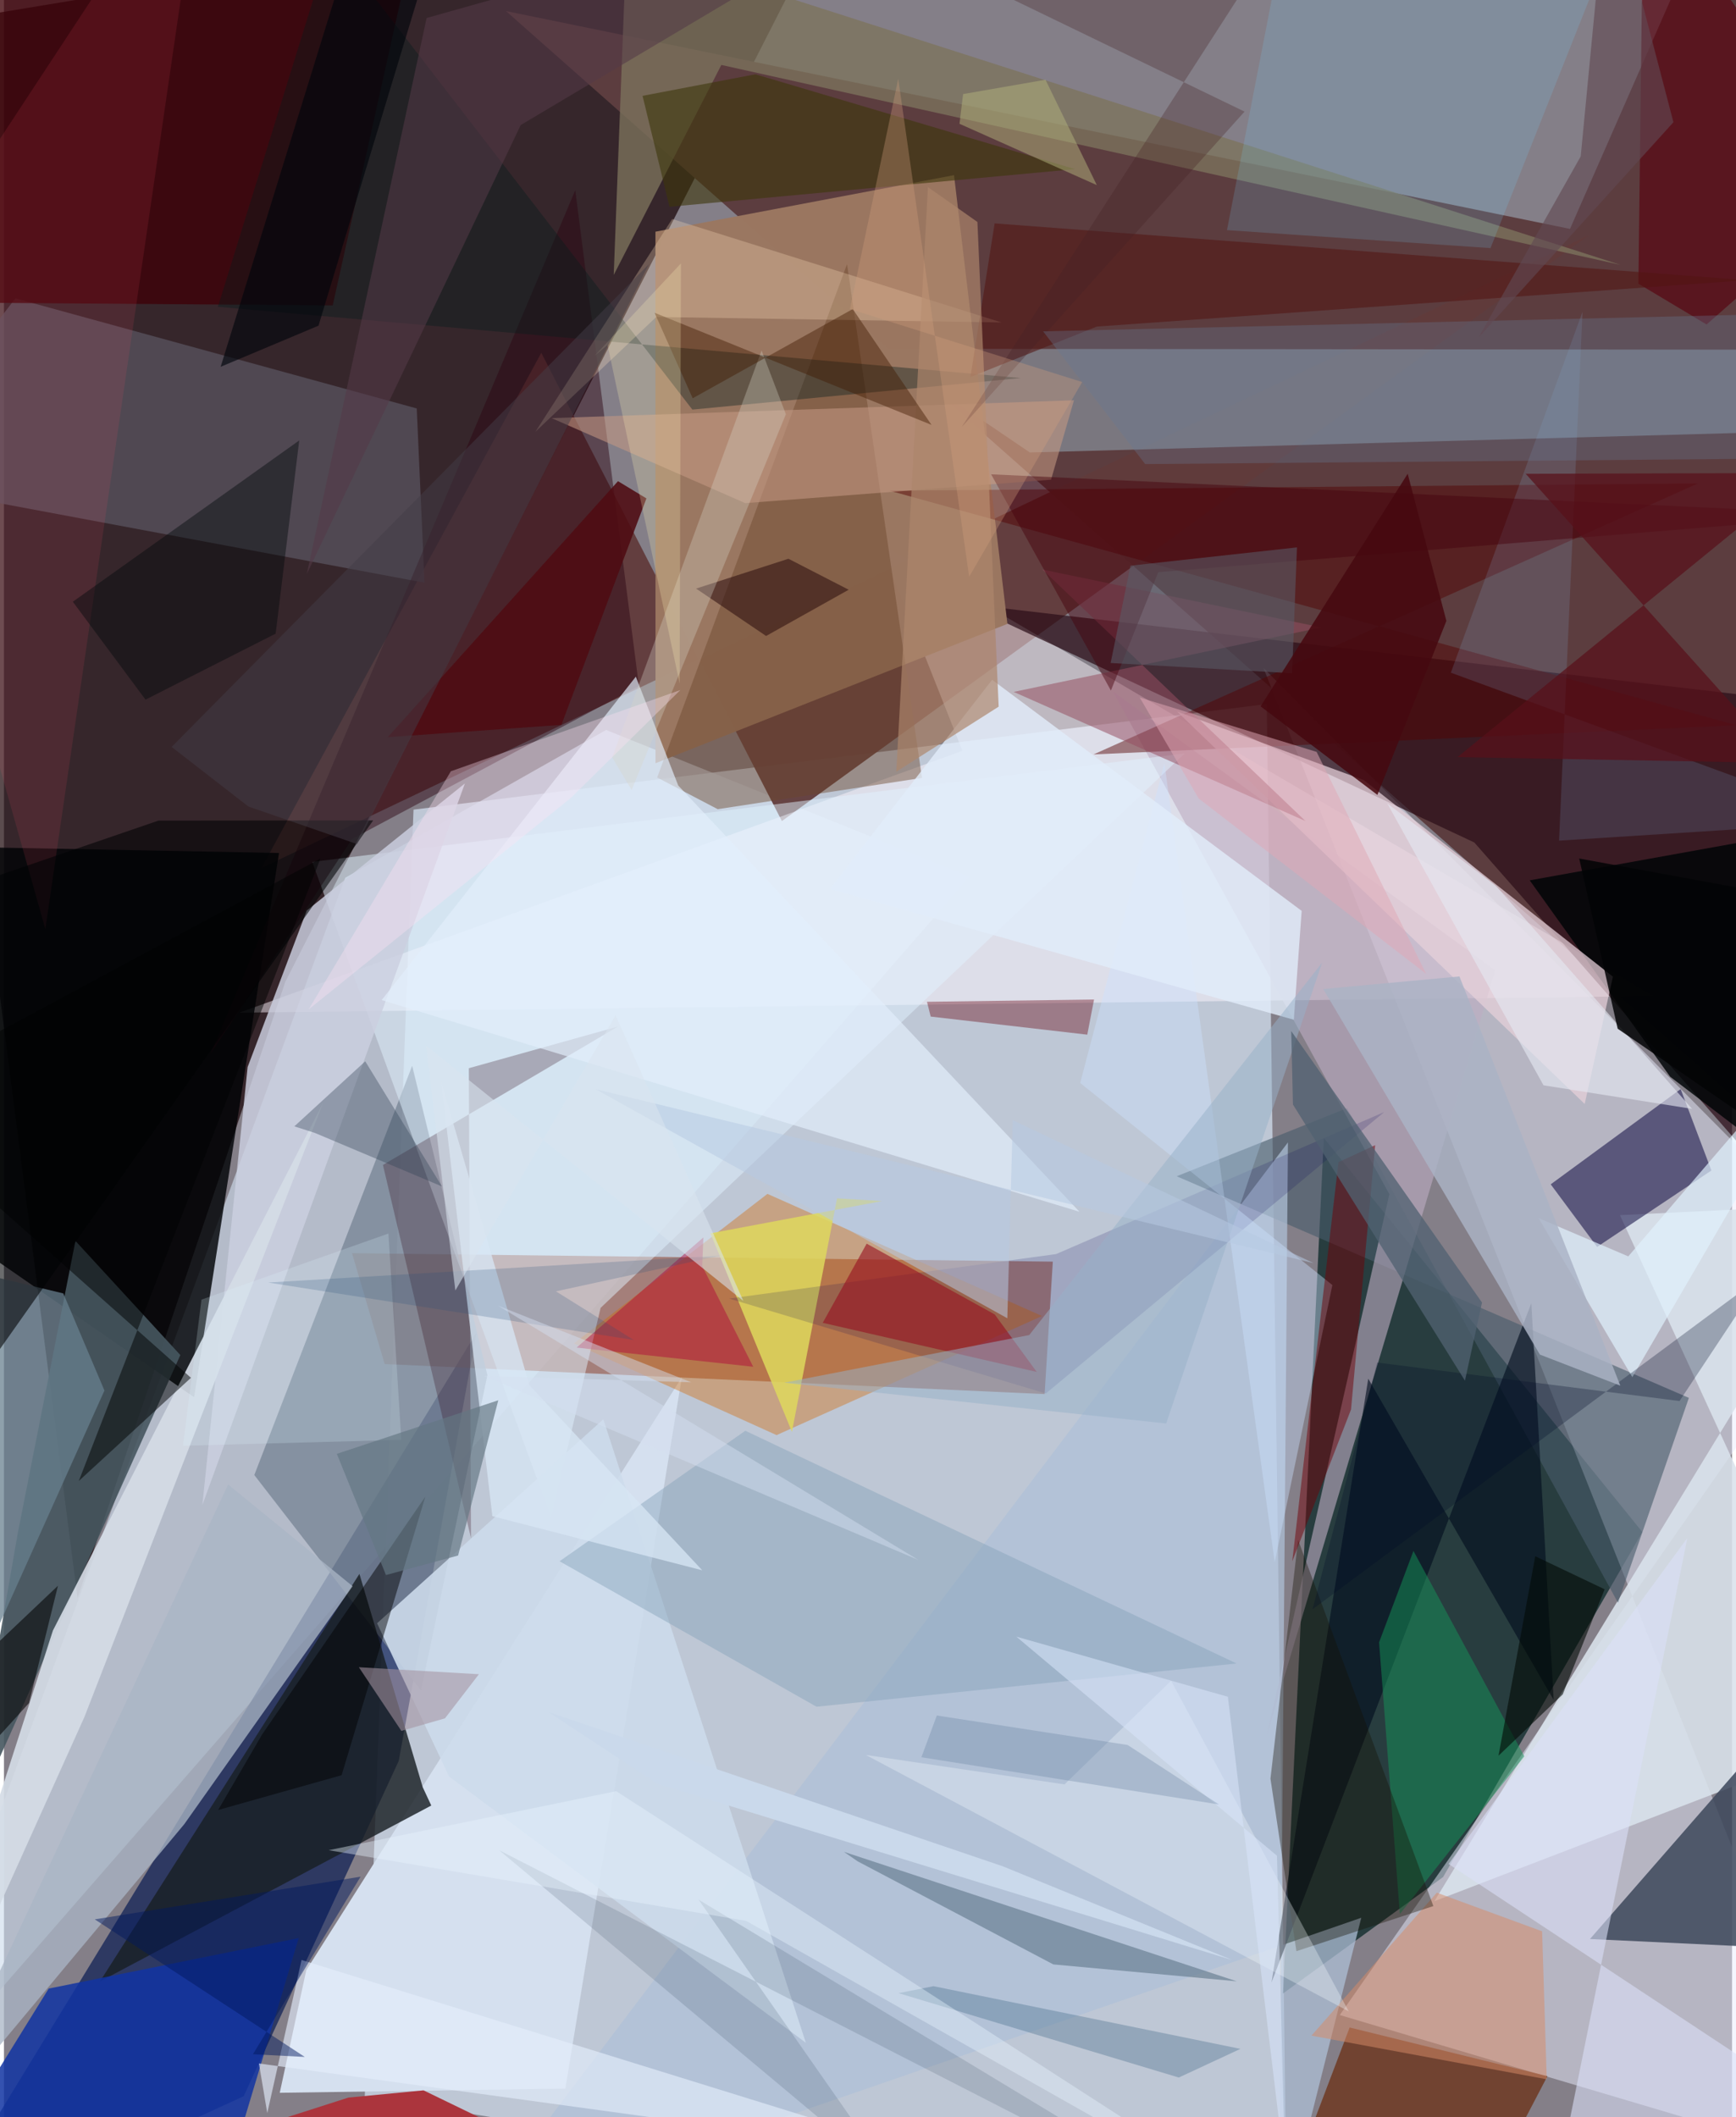 <svg xmlns="http://www.w3.org/2000/svg" width="228" height="278" viewBox="0 0 836 1024"><path fill="#847f88" d="M0 0h836v1024H0z"/><path fill="#d1deee" fill-opacity=".757" d="M610.926 340.535l-412.787 51.052-23.598 622.544L620.773 1086z"/><path fill="#160003" fill-opacity=".702" d="M409.67-62L136.129 474.853 35.586 772.922-62 15.959z"/><path fill="#5c3d3f" d="M889.34 577.008L242.838 5.346l514.778 105.37L833.419-62z"/><path fill="#062525" fill-opacity=".725" d="M618.774 964.181l19.736-413.757 154.097 190.584-96.39 166.85z"/><path fill="#cfdcec" fill-opacity=".643" d="M291.31 353.065l176.008 70.82-524.647 602.212 222.44-601.559z"/><path fill="#00154f" fill-opacity=".655" d="M-41.272 1086l157.236-72.126L190.98 851.69l37.617-207.23z"/><path fill="#e9ebfd" fill-opacity=".498" d="M898 614.22L609.276 323.007 898 1049.384l-251.754-74.778z"/><path fill="#8c381e" fill-opacity=".498" d="M168.39 606.123l339.018 4.084-3.965 64.07-319.254-14.528z"/><path fill="#613b3b" fill-opacity=".941" d="M124.61 419.816L766.73 113.76 376.339 397.11 259.945 170.632z"/><path fill="#fff7ff" fill-opacity=".475" d="M463.683 363.138l-349.811 126.66 684.038-8.047-374.022-219.015z"/><path fill="#2b0f18" fill-opacity=".722" d="M711.31 407.469L465.145 292.086 898 342.737v277.309z"/><path fill="#d9e3ec" fill-opacity=".882" d="M898 840.457L781.777 587.73 898 582.068 692.001 919.546z"/><path fill="#b0e4f5" fill-opacity=".353" d="M496.289 218.848l-73.876-50.152 475.587.478v38.614z"/><path fill="#000305" fill-opacity=".816" d="M133.066 412.562L91.976 675.76-45.98 580.336l38.53-170.472z"/><path fill="#d5e0ef" d="M133.425 1012.206l138.167-2.003 56.345-344.066-181.677 286.74z"/><path fill="#9a7761" fill-opacity=".992" d="M485.445 301.758L315.2 369.142l-.032-257.08 144.449-27.34z"/><path fill="#3e485c" fill-opacity=".859" d="M898 944.031l-130.73-6.2 72.637-83.221 12.205 216.992z"/><path fill="#798596" fill-opacity=".788" d="M201.768 817.604l32.103-152.476-36.384-149.644-76.374 197.936z"/><path fill="#171347" fill-opacity=".576" d="M811.13 526.748l-62.854 46.064 22.455 30.277 55.28-36.957z"/><path fill="#191f24" fill-opacity=".816" d="M206.72 873.269l-4.128-8.859-30.63-103.172L46.42 958.392z"/><path fill="#59535f" fill-opacity=".749" d="M199.695 197.55l3.77 84.289L-62 232.199l67.523-87.905z"/><path fill="#485b6a" fill-opacity=".604" d="M780.817 775.184l34.301-99.087-247.777-107.182 82.462-32.962z"/><path fill="#bdadc1" fill-opacity=".604" d="M670.213 577.578l-59.286 261.758 110.527-370.044-185.015-134.91z"/><path fill="#d46701" fill-opacity=".38" d="M275.711 649.77l93.64-72.336 132.835 59.076-128.411 57.599z"/><path fill="#e1f3ff" fill-opacity=".49" d="M264.71 734.064l23.925-101.482 282.614-268.19-422.113 52.49z"/><path fill="#520001" fill-opacity=".463" d="M819.509 233.808L527.12 364.885l311.003-14.099L428.52 237.353z"/><path fill="#465760" fill-opacity=".902" d="M6.649 741.712l-25.324 145.333 104.006-231.65-50.749-55.214z"/><path fill="#6b3115" fill-opacity=".761" d="M610.994 1086l40.014-105.376 95.684 23.539L703.903 1086z"/><path fill="#3e0007" fill-opacity=".776" d="M-3.166-62l207.421 6.455-45.208 203.265L-62 146.033z"/><path fill="#cbcfdf" fill-opacity=".831" d="M146.476 440.395l-28.597 75.7-21.894 211.846 127.001-349.015z"/><path fill="#d4dce5" fill-opacity=".914" d="M154.373 533.456L23.688 788.616-62 1054.476 38.884 830.545z"/><path fill="#7c735d" fill-opacity=".78" d="M294.99 132.981l52.055-101.574 434.95 96.687L301.077-26.253z"/><path fill="#afc0d8" fill-opacity=".733" d="M621.148 552.55L616.73 1086l39.902-158.444-432.43 149.361z"/><path fill="#1134a2" fill-opacity=".851" d="M142.582 937.377L98.058 1086H-55.25l76.9-124.196z"/><path fill="#2d0513" fill-opacity=".463" d="M307.17 331.78L276.387 91.981 99.984 509.646l68.438-103.887z"/><path fill="#6b472c" fill-opacity=".447" d="M407.858 127.765l36.264 248.474-98.828 15.132-29.292-15.313z"/><path fill="#cddcec" fill-opacity=".882" d="M387.926 988.013L289.964 686.46l-109.455 98.65 34.813 74.129z"/><path fill="#000507" fill-opacity=".839" d="M898 396.956l-159.882 28.832 67.94 94.985 50.013 38.135z"/><path fill="#e6d0da" fill-opacity=".729" d="M778.365 472.39l-13.658 61.546L567.49 344.113l90.335 33.186z"/><path fill="#000d1d" fill-opacity=".608" d="M738.902 630.261l-125.698 328.59 46.806-292.027 89.696 155.413z"/><path fill="#2b0312" fill-opacity=".259" d="M183.336 563.447l113.766-66.968-72.209 20.177 1.068 227.378z"/><path fill="#aab5c5" fill-opacity=".761" d="M108.456 717.992l60.21 49.196L87.22 882.304l-127.734 153.119z"/><path fill="#ab353d" d="M202.98 1011.029l-36.353 3.497L-56.364 1086H357.67z"/><path fill="#ded85d" fill-opacity=".851" d="M341.783 596.522l83.02-15.61-21.785-1.308-21.817 112.934z"/><path fill="#e3eefc" fill-opacity=".671" d="M520.31 586.085L182.734 483.703 305.678 327.28l20.524 52.66z"/><path fill="#83a0b8" fill-opacity=".431" d="M358.642 691.995l-89.85 63.128 124.296 70.36 203.203-20.912z"/><path fill="#c59884" fill-opacity=".565" d="M506.553 232.003l-147.957 11.34-93.64-41.107 252.68-8.635z"/><path fill="#580711" fill-opacity=".706" d="M823.676 156.935L898 91.658 793.125-62l-2.418 199.218z"/><path fill="#954f61" fill-opacity=".529" d="M629.628 397.104l-141.163-62.458L637.33 303.46l-134.92-27.99z"/><path fill="#031c1b" fill-opacity=".373" d="M491.944 182.849l-388.44-34.468L158.32-28.281l174.707 226.393z"/><path fill="#fde0bd" fill-opacity=".282" d="M323.267 105.914l159.345 50.048-167.047-2.66-58.455 55.51z"/><path fill="#dbe0f9" fill-opacity=".584" d="M754.693 1039.14L898 1033.06 698.866 901.55l115.518-157.684z"/><path fill="#09005a" fill-opacity=".165" d="M504.037 673.98l163.702-136.124-158.745 68.696-158.197 21.516z"/><path fill="#d68a68" fill-opacity=".514" d="M693.164 915.424L744.12 934.1l2.238 71.586-113.822-21.117z"/><path fill="#e1f2fe" fill-opacity=".686" d="M785.798 607.662L898 476.916 787.757 666.08l-45.317-76.89z"/><path fill="#5d7588" fill-opacity=".592" d="M507.67 950.121l-94.64-49.842-6.712-4.623 190.085 62.638z"/><path fill="#521413" fill-opacity=".565" d="M528.704 157.951l-61.148 24.389 11.708-74.292 364.011 27.47z"/><path fill="#3d370b" fill-opacity=".596" d="M518.16 81.8l-196.195 18.217-13.028-53.659 54.574-10.435z"/><path fill="#16965b" fill-opacity=".49" d="M735.507 849.476l-53.634-99.346-16.63 44.212 10.05 131.414z"/><path fill="#141000" fill-opacity=".365" d="M612.703 860.284l13.362-115.49 65.444 177.102-66.262 21.828z"/><path fill="#f5fdff" fill-opacity=".314" d="M564.626 812.93l-51.56 50.119-96.127-14.24 233.617 124.015z"/><path fill="#8cc2f2" fill-opacity=".153" d="M896.765 397.365l-196.809-72.008 63.701-174.548-11.338 255.778z"/><path fill="#690614" fill-opacity=".392" d="M446.534 484.526l80.817-1.094-3.273 16.997-75.747-8.742z"/><path fill="#cde2fe" fill-opacity=".408" d="M614.756 755.572l27.895-134.041-122.005-97.73 40.748-154.622z"/><path fill="#324256" fill-opacity=".369" d="M174.779 513.314l37.127 60.537-61.55-25.918-9.878-3.154z"/><path fill="#44010c" fill-opacity=".455" d="M535.51 333.982L477.575 229.41 898 248.955 558.43 276.75z"/><path fill="#74d0f9" fill-opacity=".173" d="M625.286-62h166.15l-72.289 182.004-127.482-8.7z"/><path fill="#27090b" fill-opacity=".525" d="M334.839 284.679l33.863 22.921 39.95-22.366-29.142-14.985z"/><path fill="#e1ecfa" fill-opacity=".808" d="M399.534 429.96l224.464 63.259 3.802-52.657-149.75-111.776z"/><path fill="#6f0007" fill-opacity=".494" d="M651.674 681.721l11.68-127.846-17.758 8.212-22.361 193.08z"/><path fill="#d7e6f4" fill-opacity=".761" d="M254.21 669.969L211.532 523.21l24.738 210.11 101.549 26.181z"/><path fill="#68808e" fill-opacity=".745" d="M48.616 672.546L-59.051 912.228-62 603.788l90.715 21.797z"/><path fill="#ac856c" fill-opacity=".69" d="M446.99 90.478l-15.296 282.757 49.517-31.446-10.279-234.43z"/><path fill="#020100" fill-opacity=".475" d="M203.851 723.882L124.927 838.84l-21.308 36.589 59.736-16.833z"/><path fill="#fa5069" fill-opacity=".122" d="M69.041-40.8l18.408 27.194L20.03 449.34-62 158.533z"/><path fill="#971322" fill-opacity=".612" d="M417.352 601.515L396.1 639.808l103.52 23.744-20.323-27.823z"/><path fill="#000204" fill-opacity=".58" d="M74.756 396.9L-62 443.774v293.751L178.623 396.8z"/><path fill="#d6d3c9" fill-opacity=".322" d="M378.277 200.35l-11.754-30.834-72.293 196.838 9.428 15.73z"/><path fill="#4f0c13" fill-opacity=".882" d="M185.68 356.542l111.37-123.816 13.756 8.336-41.136 109.539z"/><path fill="#020b05" fill-opacity=".604" d="M723.027 849.165l17.777-96.46 33.559 15.977-20.296 50.85z"/><path fill="#98b1c8" fill-opacity=".51" d="M377.432 668.758l118.571-23.04 141.658-180.06-75.408 222.831z"/><path fill="#543a47" fill-opacity=".565" d="M204.469 8.701L146.49 277.686l103.502-217.2L455.996-62z"/><path fill="#0f273d" fill-opacity=".137" d="M612.773 1086L336.037 918.786l95.575 136.853-192.026-160.737z"/><path fill="#01080b" fill-opacity=".424" d="M131.44 306.475l-62.963 31.911-35.168-47.35 109.53-78z"/><path fill="#000d27" fill-opacity=".282" d="M664.36 659.019l-31.312 119.325 217.738-161.42-40.188 60.71z"/><path fill="#e5e8f2" fill-opacity=".616" d="M669.209 388.588l75.579 136.34 71.897 11.4-94.902-107.884z"/><path fill="#452125" fill-opacity=".31" d="M600.157 53.98L463.354 206.534 634.7-59.47 360.428-62z"/><path fill="#ae0039" fill-opacity=".447" d="M362.48 661.06l-85.466-9.277 61.335-53.26-.55 13.835z"/><path fill="#581019" fill-opacity=".722" d="M736.18 229.157l125.358 139.896-158.328-2.877 168.414-137.41z"/><path fill="#e5edfb" fill-opacity=".635" d="M143.969 947.978l305.875 94.82-326.494-44.766 4.034 24z"/><path fill="#3a6180" fill-opacity=".322" d="M568.353 1004.828l29.818-13.865-148.478-30.314-16.937 3.365z"/><path fill="#677a93" fill-opacity=".333" d="M502.708 160.252l49.374 64.202L898 221.444l-27.146-69.884z"/><path fill="#040505" fill-opacity=".58" d="M-62 850.524l88.117-83.548-14.002 56.716L-62 905.499z"/><path fill="#010303" fill-opacity=".506" d="M90.457 666.394L-62 531.017l215.127-115.785L36.208 716.29z"/><path fill="#ffe3f5" fill-opacity=".345" d="M327.225 333.744l-111.03 39.3-68.757 115.13 126.666-102.11z"/><path fill="#516271" fill-opacity=".761" d="M622.744 498.697l92.3 131.294-8.258 37.787-83.21-133.562z"/><path fill="#411a00" fill-opacity=".435" d="M314.742 151.271l133.981 54.23-38.1-56.027-77.438 43.163z"/><path fill="#aab3c5" fill-opacity=".827" d="M781.955 670.21l-77.823-197.942-65.918 6.089 104.827 176.81z"/><path fill="#fff5b8" fill-opacity=".239" d="M285.658 172.15l6.355-5.281 34.867 163.772.626-203.236z"/><path fill="#5a5a66" fill-opacity=".584" d="M535.386 320.67l9.578-47.069 80.56-8.847-2.347 60.873z"/><path fill="#433d48" fill-opacity=".494" d="M170.895 408.275l-52.666-18.2-37.104-28.816 230.87-233.46z"/><path fill="#460910" fill-opacity=".863" d="M607.928 341.648l71.154-112.51L697.81 300.3l-33.381 84.155z"/><path fill="#00185d" fill-opacity=".475" d="M145.533 994.866l-25.082-1.294 52.075-85.893-128.59 20.65z"/><path fill="#b2b27b" fill-opacity=".494" d="M528.702 89.538l-66.434-29.662 1.73-14.377 39.866-6.933z"/><path fill="#b6cae2" fill-opacity=".537" d="M286.193 526.788l199.209 110.815 2.626-95.837 145.549 69.18z"/><path fill="#def8ff" fill-opacity=".208" d="M185.99 596.627l6.236 99.785-105.61 2.845 8.938-70.67z"/><path fill="#234e7a" fill-opacity=".208" d="M267.035 624.58l37.708 23.55-176.964-27.821 219.145-13.088z"/><path fill="#637783" fill-opacity=".667" d="M184.812 761.785l34.889-9.43 19.445-75.09-78.112 25.911z"/><path fill="#00060b" fill-opacity=".635" d="M104.827 177.41l64.312-207.894 35.857 13.61-52.828 174.39z"/><path fill="#604853" fill-opacity=".624" d="M713.252 163.41l94.395-104.294L775.985-62 762.792 75.63z"/><path fill="#d5deef" fill-opacity=".467" d="M332.498 668.567l-100.129-3.072 209.996 88.99L238.893 631.45z"/><path fill="#dae5ef" fill-opacity=".565" d="M357.7 629.213L204.263 505.766 218.37 624.17l77.516-133.12z"/><path fill="#dfa7b6" fill-opacity=".514" d="M635.033 363.663l-85.58-26.303 28.508 48.837 110.061 84.827z"/><path fill="#d29f7d" fill-opacity=".329" d="M521.606 184.78l-112.362-35.312 23.388-111.39L466.93 278.98z"/><path fill="#a493a0" fill-opacity=".569" d="M213.344 831.105l16.42-21.344-58.073-3.376 20.568 30.792z"/><path fill="#cad9eb" d="M316.023 862.687l278.165 85.32-110.943-45.333-219.894-74.642z"/><path fill="#e9f5ff" fill-opacity=".4" d="M157.078 894.875l201.962 34.177L636.771 1086 296.177 866.324z"/><path fill="#030405" fill-opacity=".855" d="M898 578.363l-117.333-80.817-18.608-82.316L898 440.19z"/><path fill="#d7e4f9" fill-opacity=".561" d="M592.1 820.675l27.76 230.254-4.015-153.379-126.1-105.971z"/><path fill="#5e7b99" fill-opacity=".29" d="M587.777 872.757l-143.94-22.838 7.46-20.187 92.28 14.244z"/></svg>